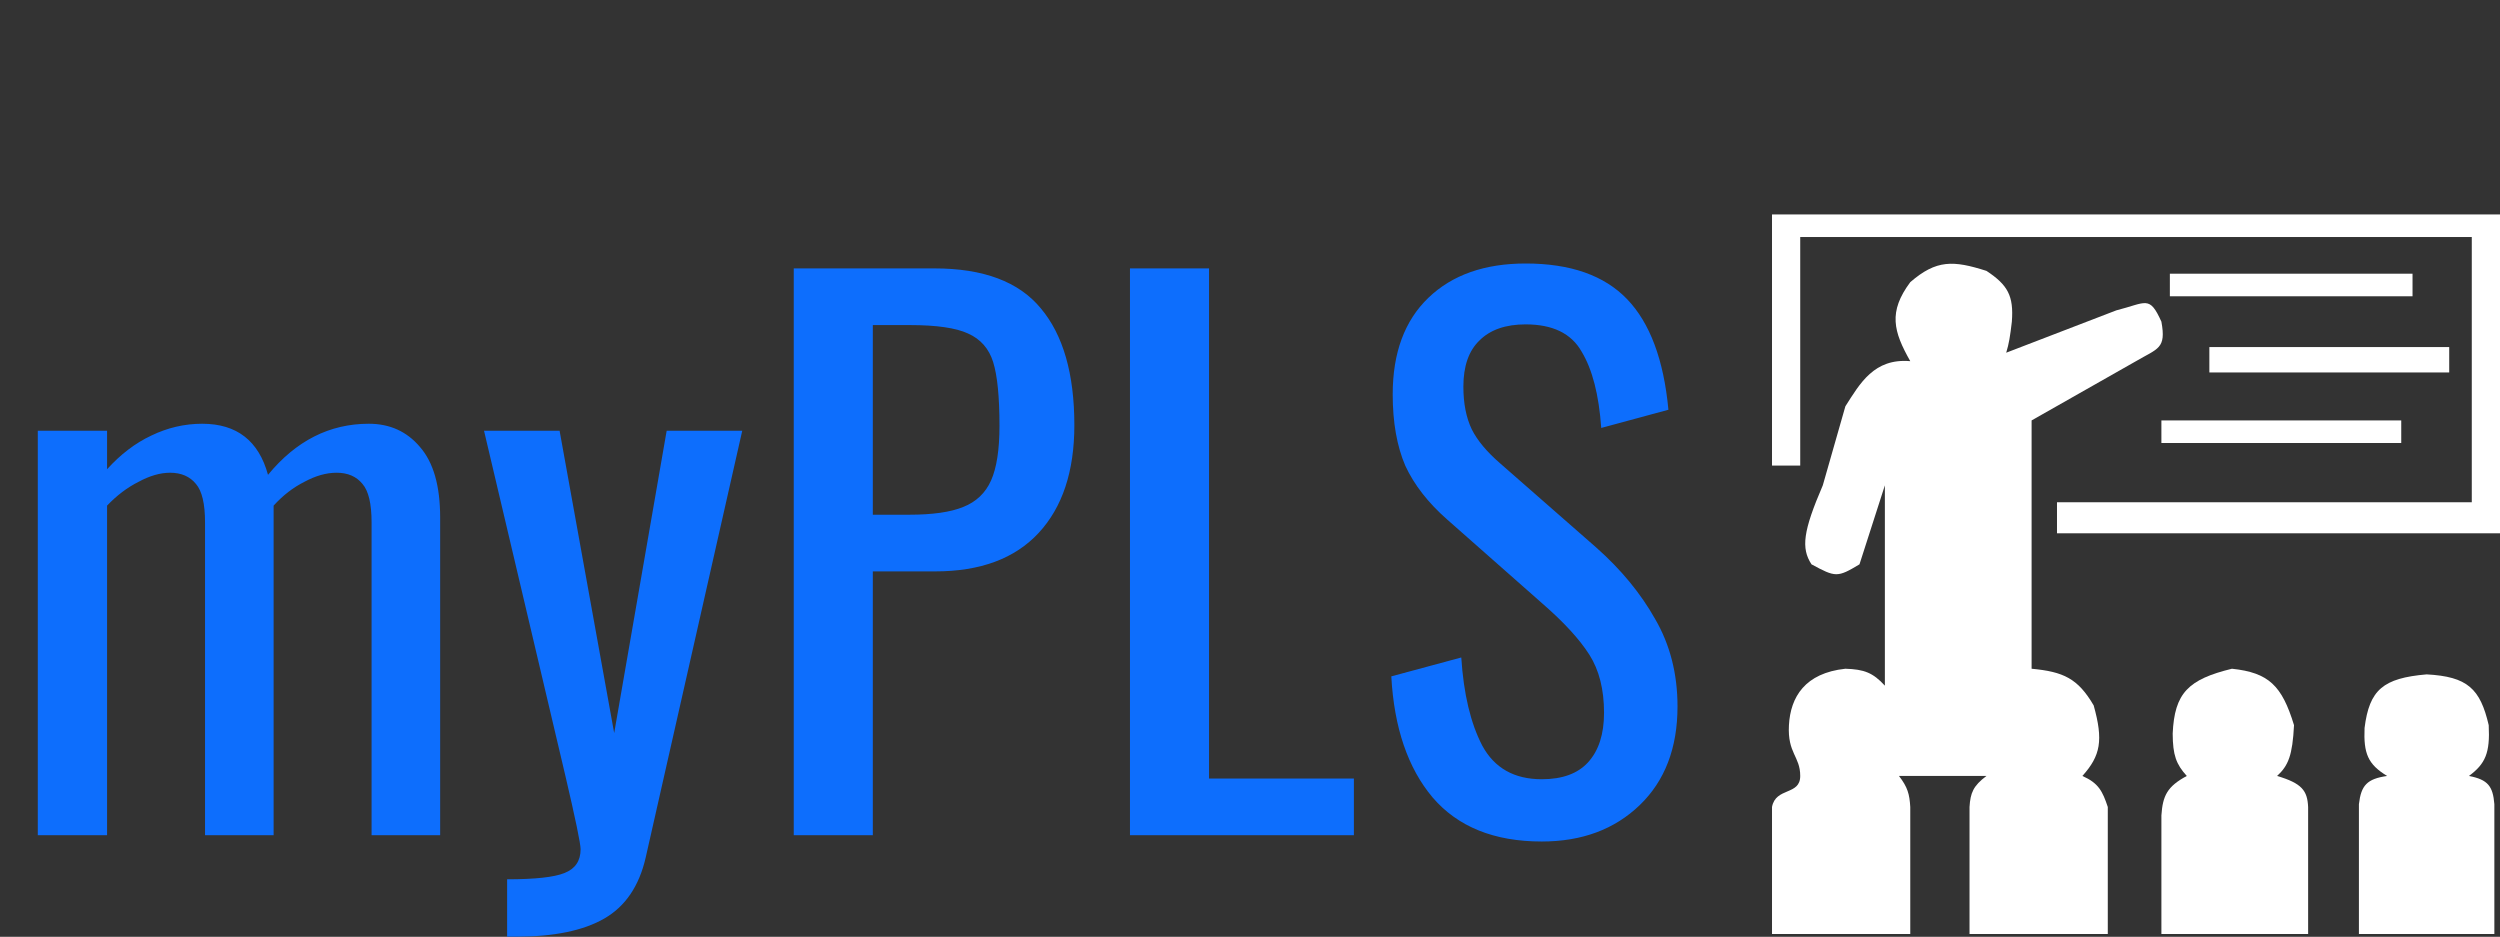 <svg width="443" height="166" viewBox="0 0 443 166" fill="none" xmlns="http://www.w3.org/2000/svg">
<rect x="0" y="0" width="443" height="166" fill="#333333" stroke="none"/>
<path d="M314 38V82.5H319V42H438V89H364.5V94.5H443V38H314Z" fill="white"/>
<path d="M338.5 50C334.576 55.272 335.512 58.728 338.5 64C332.076 63.444 329.582 67.958 327 72L323 86C319.517 94.102 319.116 97.132 321 100C325.265 102.304 325.568 102.365 329.5 100L334 86V121.5C331.895 119.204 330.331 118.604 327 118.5C319.848 119.268 317.275 123.5 317 128.5C316.725 133.5 319 134 319 137.5C319 141 314.661 139.448 314 143V165.5H338.5V143C338.366 140.73 338.042 139.504 336.5 137.5H352C349.652 139.252 349.15 140.508 349 143V165.5H373.5V143C372.567 140.191 371.856 138.767 369 137.5C372.246 133.887 372.72 131.168 371 125C368.197 120.208 365.627 119.029 360 118.5V74.5L378.5 64C382.391 61.719 383.881 61.809 383 57C380.86 52.273 380.355 53.645 375 55L355.5 62.5C355.992 60.883 356.197 59.602 356.5 57C356.848 52.432 355.788 50.5 352 48C346.136 46.133 343.138 45.981 338.5 50Z" fill="white"/>
<path d="M383 144.5C383.227 140.97 384.055 139.356 387.5 137.5C385.61 135.42 385.022 133.815 385 130C385.312 122.777 387.786 120.386 395.5 118.5C402.009 119.194 404.358 121.469 406.5 128.5C406.229 133.816 405.509 135.66 403.5 137.5C407.907 138.806 408.87 140.1 409 143V165.5H383V144.5Z" fill="white"/>
<path d="M384.5 52.5V48.5H427.5V52.5H384.5Z" fill="white"/>
<path d="M391.5 66V61.5H434V66H391.5Z" fill="white"/>
<path d="M383 78.5V74.5H425.5V78.5H383Z" fill="white"/>
<path d="M418 142.5C418.39 139.149 419.442 138.016 423 137.5C419.587 135.435 418.809 133.507 419 129C419.847 122.214 422.291 120.166 430 119.5C437.241 119.892 439.494 122.027 441 128.5C441.252 133.409 440.427 135.329 437.5 137.5C440.895 138.153 441.747 139.354 442 142.5V165.5H418V142.5Z" fill="white"/>
<path d="M6.696 76.328H18.972V83.148C21.369 80.503 23.973 78.519 26.784 77.196C29.677 75.791 32.695 75.088 35.836 75.088C41.953 75.088 45.839 78.105 47.492 84.14C52.452 78.105 58.404 75.088 65.348 75.088C69.068 75.088 72.085 76.452 74.4 79.18C76.797 81.908 77.996 86.083 77.996 91.704V148H65.844V92.572C65.844 89.265 65.307 86.992 64.232 85.752C63.157 84.429 61.628 83.768 59.644 83.768C57.825 83.768 55.924 84.305 53.94 85.38C51.956 86.372 50.137 87.777 48.484 89.596V91.704V148H36.332V92.572C36.332 89.265 35.795 86.992 34.72 85.752C33.645 84.429 32.116 83.768 30.132 83.768C28.396 83.768 26.536 84.305 24.552 85.38C22.568 86.372 20.708 87.777 18.972 89.596V148H6.696V76.328ZM89.861 155.812C94.821 155.812 98.211 155.44 100.029 154.696C101.931 153.952 102.881 152.547 102.881 150.48C102.881 149.488 101.972 145.107 100.153 137.336L85.769 76.328H99.161L108.833 129.896L118.133 76.328H131.525L114.413 151.968C113.256 157.011 110.817 160.607 107.097 162.756C103.377 164.905 98.169 165.98 91.473 165.98H89.861V155.812ZM140.652 47.56H165.576C174.256 47.56 180.539 49.916 184.424 54.628C188.392 59.34 190.376 66.243 190.376 75.336C190.376 83.52 188.268 89.885 184.052 94.432C179.836 98.979 173.719 101.252 165.7 101.252H154.664V148H140.652V47.56ZM161.112 91.208C165.245 91.208 168.428 90.753 170.66 89.844C172.975 88.935 174.628 87.364 175.62 85.132C176.612 82.9 177.108 79.676 177.108 75.46C177.108 70.335 176.736 66.573 175.992 64.176C175.248 61.779 173.76 60.084 171.528 59.092C169.379 58.1 165.948 57.604 161.236 57.604H154.664V91.208H161.112ZM200.23 47.56H214.242V137.956H239.91V148H200.23V47.56ZM273.199 149.116C264.767 149.116 258.319 146.512 253.855 141.304C249.474 136.096 247.035 128.945 246.539 119.852L258.939 116.504C259.352 122.952 260.592 128.16 262.659 132.128C264.808 136.096 268.322 138.08 273.199 138.08C276.836 138.08 279.564 137.088 281.383 135.104C283.284 133.037 284.235 130.103 284.235 126.3C284.235 122.167 283.367 118.736 281.631 116.008C279.895 113.28 277.126 110.263 273.323 106.956L256.459 92.076C253.07 89.1 250.59 85.917 249.019 82.528C247.531 79.056 246.787 74.84 246.787 69.88C246.787 62.523 248.895 56.819 253.111 52.768C257.327 48.717 263.072 46.692 270.347 46.692C278.283 46.692 284.276 48.8 288.327 53.016C292.378 57.232 294.816 63.763 295.643 72.608L283.739 75.832C283.326 69.963 282.168 65.457 280.267 62.316C278.448 59.092 275.142 57.48 270.347 57.48C266.792 57.48 264.064 58.431 262.163 60.332C260.262 62.151 259.311 64.879 259.311 68.516C259.311 71.492 259.807 74.013 260.799 76.08C261.791 78.064 263.486 80.089 265.883 82.156L282.871 97.036C287.252 100.921 290.724 105.137 293.287 109.684C295.932 114.231 297.255 119.397 297.255 125.184C297.255 132.541 295.023 138.369 290.559 142.668C286.095 146.967 280.308 149.116 273.199 149.116Z" fill="#0D6EFD"/>
</svg>
